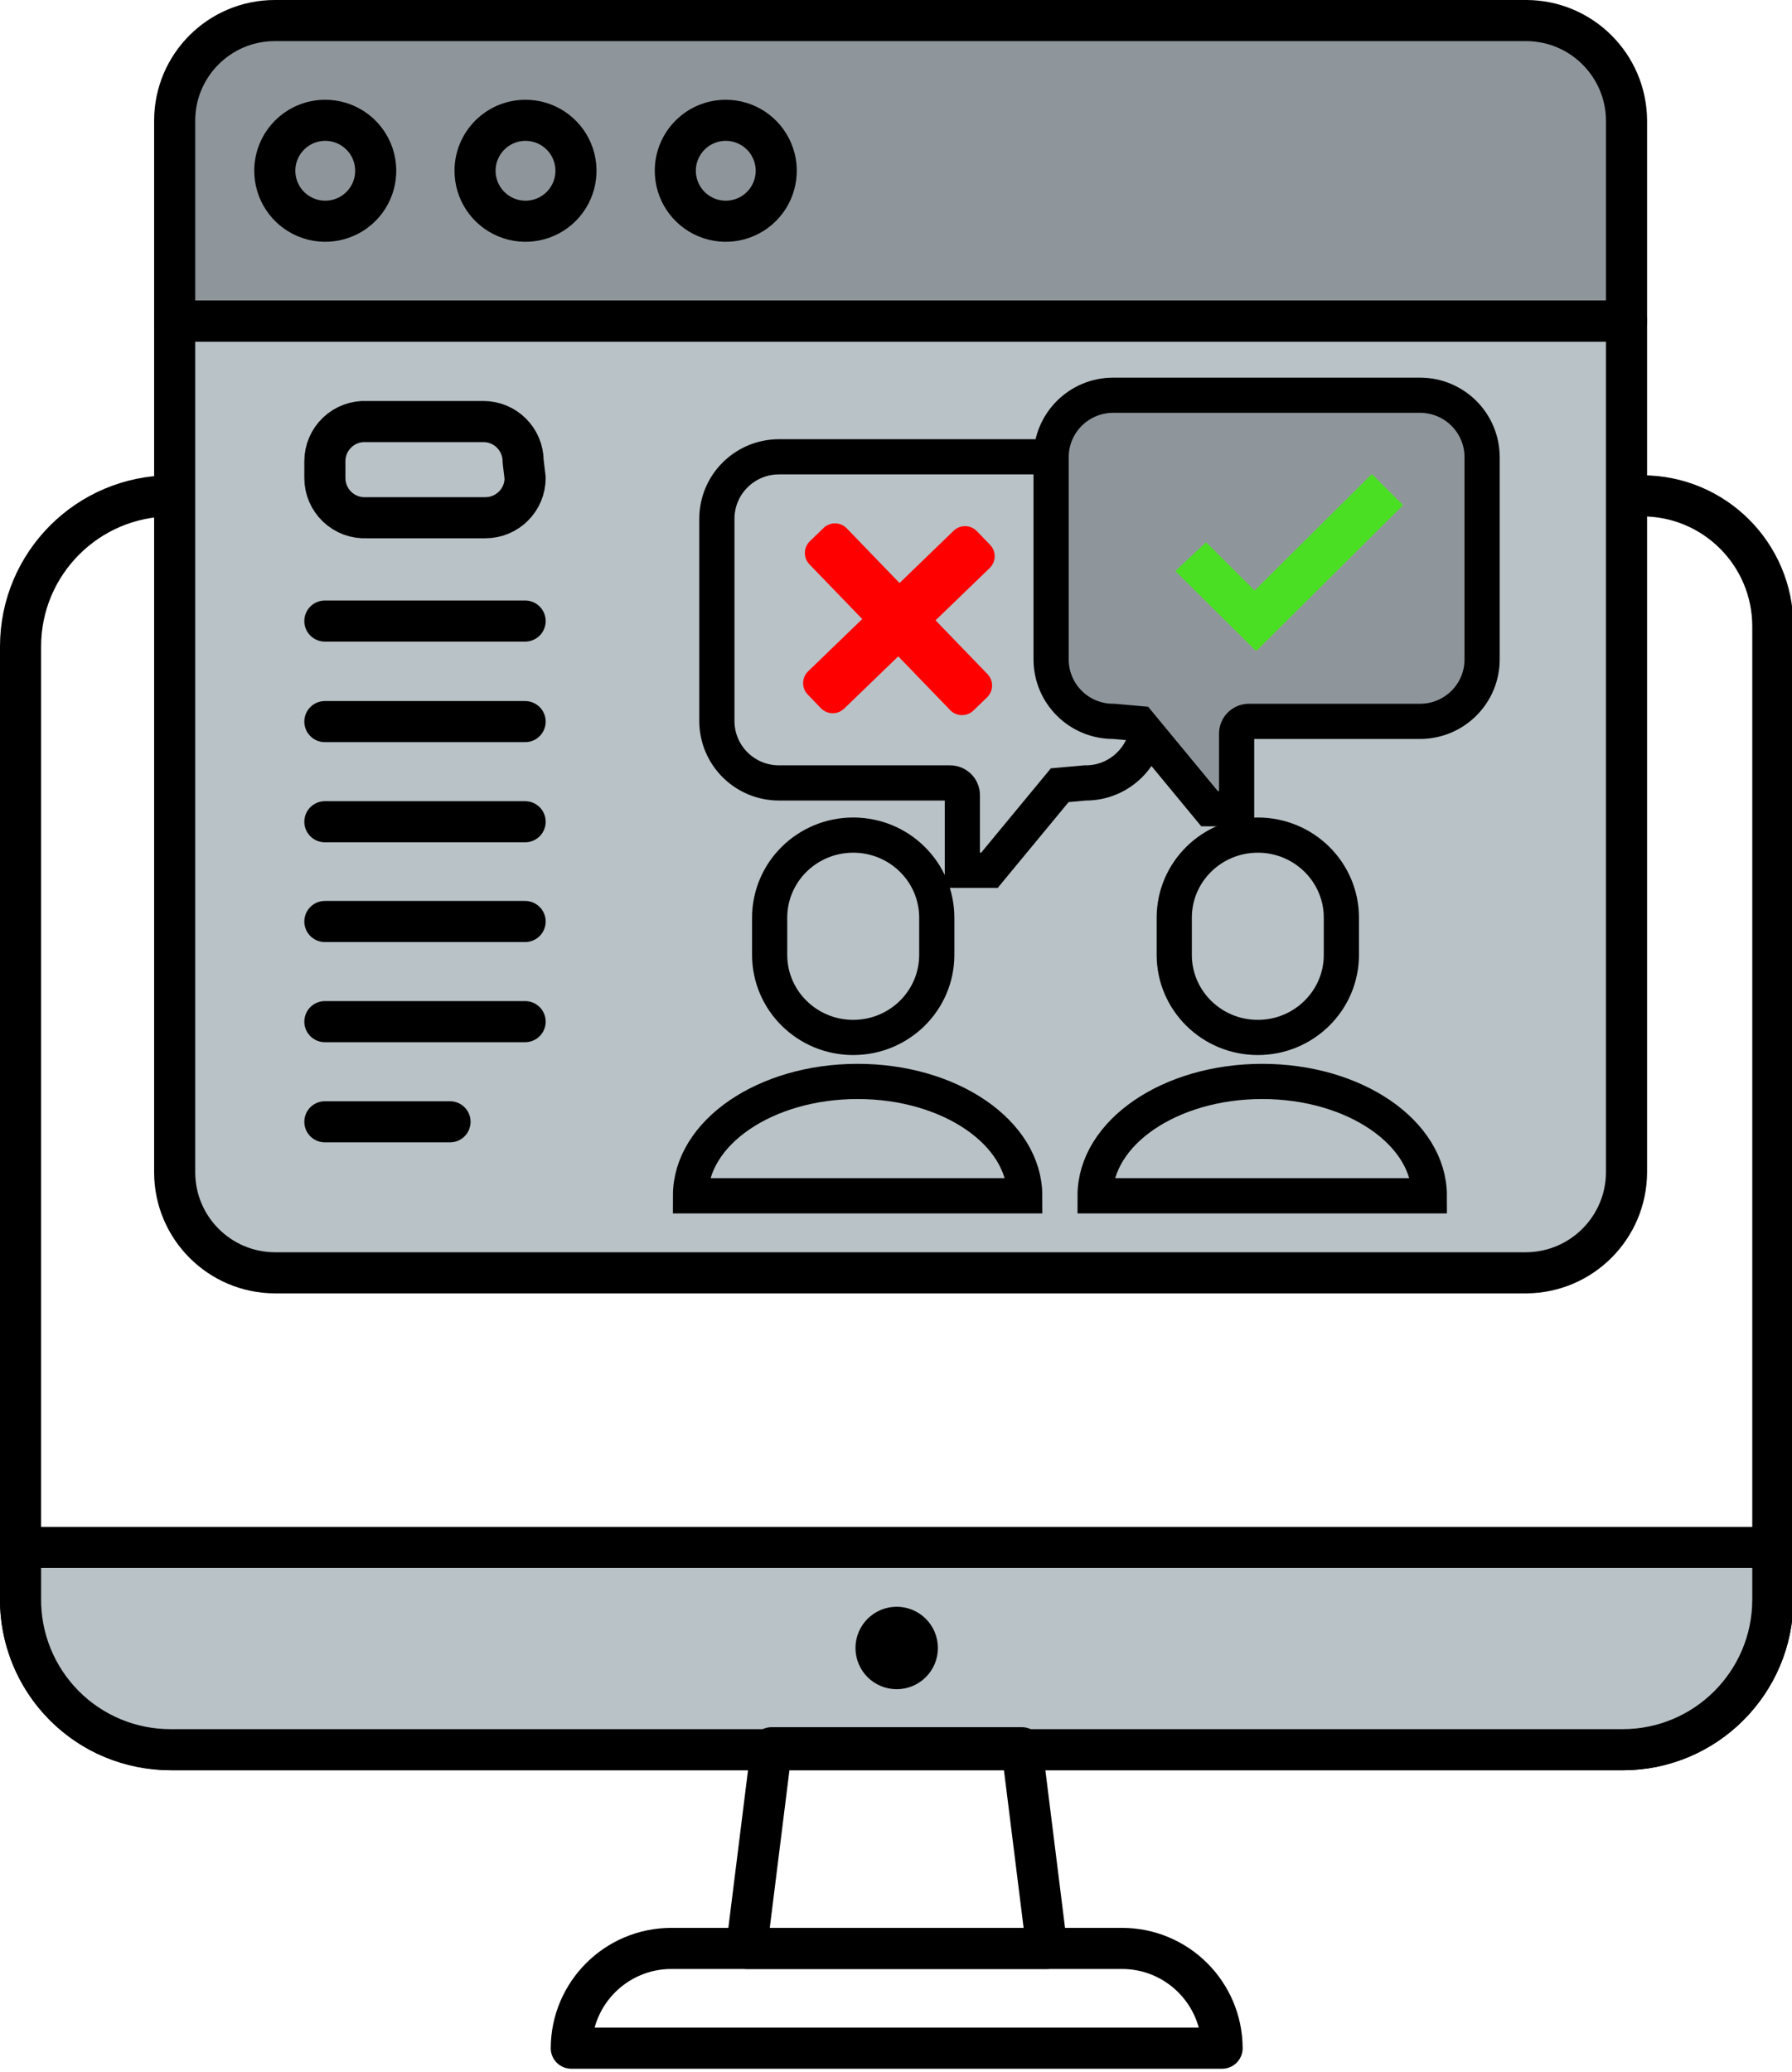 <?xml version="1.0" encoding="UTF-8"?>
<svg width="218px" height="252px" viewBox="0 0 218 252" version="1.1" xmlns="http://www.w3.org/2000/svg" xmlns:xlink="http://www.w3.org/1999/xlink">
    <title>Modul 3</title>
    <g id="Modul-3" stroke="none" stroke-width="1" fill="none" fill-rule="evenodd">
        <g id="Modul-Icon" transform="translate(2, 2)">
            <path d="M213.666,192.54 C213.666,202.631 205.486,210.811 195.394,210.811 L19.184,210.811 C15.601,210.811 12.037,209.908 9.011,207.988 C3.554,204.523 0.42,198.557 0.5,192.298 L0.5,76.63 C0.5,66.531 8.675,58.337 18.773,58.31 L36.562,58.31 L197.792,58.31 C206.56,58.31 213.666,65.417 213.666,74.184 L213.666,192.298 L213.666,186.208 L213.666,165.423" id="Stroke-1" stroke="#000000" stroke-width="5" stroke-linecap="round" stroke-linejoin="round"></path>
            <path d="M195.395,210.81 C205.466,210.81 213.639,202.66 213.666,192.587 L213.666,186.207 L0.499,186.207 L0.499,192.346 C0.438,197.229 2.336,201.934 5.771,205.405 C9.207,208.876 13.891,210.824 18.774,210.81 L195.395,210.81 Z" id="Stroke-3" stroke="#000000" stroke-width="5" fill="#B9C2C6" stroke-linecap="round" stroke-linejoin="round"></path>
            <polygon id="Stroke-5" stroke="#000000" stroke-width="5" stroke-linecap="round" stroke-linejoin="round" points="125.356 234.978 88.813 234.978 91.859 210.569 122.31 210.569"></polygon>
            <path d="M146.671,247.111 L67.497,247.111 C67.524,240.403 72.969,234.978 79.678,234.978 L134.49,234.978 C141.199,234.978 146.645,240.403 146.671,247.111 Z" id="Stroke-7" stroke="#000000" stroke-width="5" stroke-linecap="round" stroke-linejoin="round"></path>
            <path d="M195.87,140.578 C195.845,147.302 190.414,152.754 183.689,152.807 L31.431,152.807 C24.715,152.78 19.276,147.342 19.25,140.626 L19.25,37.042 L195.87,37.042 L195.87,140.578 Z" id="Fill-9" fill="#B9C2C6"></path>
            <path d="M195.87,140.578 C195.845,147.302 190.414,152.754 183.689,152.807 L31.431,152.807 C24.715,152.78 19.276,147.342 19.25,140.626 L19.25,37.042 L195.87,37.042 L195.87,140.578 Z" id="Stroke-11" stroke="#000000" stroke-width="5" stroke-linecap="round" stroke-linejoin="round"></path>
            <path d="M195.87,37.042 L19.25,37.042 L19.25,12.632 C19.276,5.924 24.723,0.5 31.431,0.5 L183.689,0.5 C190.388,0.526 195.817,5.935 195.87,12.632 L195.87,36.8 L195.87,37.042 Z" id="Fill-13" fill="#8F969B"></path>
            <path d="M195.87,37.042 L19.25,37.042 L19.25,12.632 C19.276,5.924 24.723,0.5 31.431,0.5 L183.689,0.5 C190.388,0.526 195.817,5.935 195.87,12.632 L195.87,36.8 L195.87,37.042 Z" id="Stroke-15" stroke="#000000" stroke-width="5" stroke-linecap="round" stroke-linejoin="round"></path>
            <path d="M37.521,12.633 C40.012,12.613 42.268,14.101 43.231,16.399 C44.194,18.698 43.671,21.349 41.91,23.111 C40.148,24.873 37.496,25.395 35.198,24.433 C32.899,23.471 31.411,21.215 31.43,18.723 C31.457,15.37 34.168,12.659 37.521,12.633 Z" id="Stroke-17" stroke="#000000" stroke-width="5" stroke-linecap="round" stroke-linejoin="round"></path>
            <path d="M61.882,12.633 C64.373,12.613 66.63,14.101 67.592,16.399 C68.555,18.698 68.032,21.349 66.271,23.111 C64.509,24.873 61.857,25.395 59.559,24.433 C57.26,23.471 55.772,21.215 55.791,18.723 C55.818,15.37 58.529,12.659 61.882,12.633 Z" id="Stroke-19" stroke="#000000" stroke-width="5" stroke-linecap="round" stroke-linejoin="round"></path>
            <path d="M86.244,12.633 C88.735,12.613 90.992,14.101 91.954,16.399 C92.917,18.698 92.394,21.349 90.633,23.111 C88.871,24.873 86.219,25.395 83.921,24.433 C81.623,23.471 80.134,21.215 80.153,18.723 C80.18,15.37 82.891,12.659 86.244,12.633 Z" id="Stroke-21" stroke="#000000" stroke-width="5" stroke-linecap="round" stroke-linejoin="round"></path>
            <path d="M61.882,56.135 C61.882,58.804 59.718,60.968 57.048,60.968 L42.596,60.968 C41.273,61.035 39.98,60.555 39.021,59.641 C38.061,58.727 37.519,57.46 37.521,56.135 L37.521,54.105 C37.519,52.78 38.061,51.512 39.021,50.598 C39.98,49.685 41.273,49.205 42.596,49.271 L56.807,49.271 C59.476,49.271 61.64,51.435 61.64,54.105 L61.882,56.135 Z" id="Stroke-35" stroke="#000000" stroke-width="5" stroke-linecap="round" stroke-linejoin="round"></path>
            <line x1="37.521" y1="73.536" x2="61.882" y2="73.536" id="Stroke-39" stroke="#000000" stroke-width="5" stroke-linecap="round" stroke-linejoin="round"></line>
            <line x1="37.521" y1="85.765" x2="61.882" y2="85.765" id="Stroke-41" stroke="#000000" stroke-width="5" stroke-linecap="round" stroke-linejoin="round"></line>
            <line x1="37.521" y1="97.945" x2="61.882" y2="97.945" id="Stroke-43" stroke="#000000" stroke-width="5" stroke-linecap="round" stroke-linejoin="round"></line>
            <line x1="37.521" y1="110.078" x2="61.882" y2="110.078" id="Stroke-45" stroke="#000000" stroke-width="5" stroke-linecap="round" stroke-linejoin="round"></line>
            <line x1="37.521" y1="122.258" x2="61.882" y2="122.258" id="Stroke-47" stroke="#000000" stroke-width="5" stroke-linecap="round" stroke-linejoin="round"></line>
            <line x1="37.521" y1="134.44" x2="52.747" y2="134.44" id="Stroke-49" stroke="#000000" stroke-width="5" stroke-linecap="round" stroke-linejoin="round"></line>
            <path d="M107.084,200.95 C108.472,200.95 109.598,199.825 109.598,198.436 C109.598,197.049 108.472,195.923 107.084,195.923 C105.695,195.923 104.57,197.049 104.57,198.436 C104.57,199.825 105.695,200.95 107.084,200.95 Z" id="Stroke-51" stroke="#000000" stroke-width="5" stroke-linecap="round" stroke-linejoin="round"></path>
        </g>
        <g id="Group-17" transform="translate(84, 47)">
            <path d="M48.001,48.225 C52.205,48.273 55.64,44.884 55.64,40.693 L55.64,16.097 C55.64,11.932 52.258,8.56 48.085,8.56 L10.765,8.56 C6.592,8.56 3.21,11.932 3.21,16.097 L3.21,40.693 C3.21,44.853 6.592,48.225 10.765,48.225 L31.577,48.225 C32.403,48.225 33.071,48.891 33.071,49.714 L33.071,58.85 L36.365,58.85 L44.918,48.501 L48.001,48.225 Z" id="Stroke-1" stroke="#000000" stroke-width="4.28"></path>
            <path d="M51.509,39.665 C47.301,39.713 43.87,36.328 43.87,32.133 L43.87,7.537 C43.87,3.377 47.253,0 51.421,0 L88.748,0 C92.922,0 96.3,3.377 96.3,7.537 L96.3,32.133 C96.3,36.293 92.922,39.665 88.748,39.665 L67.93,39.665 C67.109,39.665 66.437,40.331 66.437,41.154 L66.437,50.29 L63.142,50.29 L54.593,39.941 L51.509,39.665 Z" id="Fill-3" fill="#8F969B"></path>
            <path d="M51.509,40.735 C47.301,40.783 43.87,37.398 43.87,33.203 L43.87,8.607 C43.87,4.447 47.253,1.07 51.421,1.07 L88.748,1.07 C92.922,1.07 96.3,4.447 96.3,8.607 L96.3,33.203 C96.3,37.363 92.922,40.735 88.748,40.735 L67.93,40.735 C67.109,40.735 66.437,41.401 66.437,42.224 L66.437,51.36 L63.142,51.36 L54.593,41.011 L51.509,40.735 Z" id="Stroke-5" stroke="#000000" stroke-width="4.28"></path>
            <path d="M64.112,17.319 L68.63,21.806 L81.31,9.209 C82.181,8.344 83.594,8.344 84.47,9.209 L88.153,12.867 C89.029,13.737 89.029,15.14 88.153,16.005 L70.49,33.547 C69.56,34.471 68.057,34.471 67.127,33.547 L57.25,23.743 C56.514,23.012 56.532,21.815 57.291,21.102 L61.367,17.283 C62.139,16.557 63.358,16.57 64.112,17.319 Z" id="Stroke-7" stroke="#8F969B" stroke-width="4.28" fill="#4BDF24"></path>
            <path d="M0,98.44 C0,90.758 9.104,84.53 20.328,84.53 C31.556,84.53 40.66,90.758 40.66,98.44 L0,98.44 Z" id="Stroke-9" stroke="#000000" stroke-width="4.28"></path>
            <path d="M49.22,98.44 C49.22,90.758 58.321,84.53 69.55,84.53 C80.779,84.53 89.88,90.758 89.88,98.44 L49.22,98.44 Z" id="Stroke-11" stroke="#000000" stroke-width="4.28"></path>
            <path d="M19.795,79.18 L19.795,79.18 C14.183,79.18 9.63,74.683 9.63,69.139 L9.63,64.615 C9.63,59.067 14.183,54.57 19.795,54.57 C25.411,54.57 29.96,59.067 29.96,64.615 L29.96,69.139 C29.96,74.683 25.411,79.18 19.795,79.18 Z" id="Stroke-13" stroke="#000000" stroke-width="4.28"></path>
            <path d="M69.015,79.18 L69.015,79.18 C63.399,79.18 58.85,74.683 58.85,69.139 L58.85,64.615 C58.85,59.067 63.399,54.57 69.015,54.57 C74.627,54.57 79.18,59.067 79.18,64.615 L79.18,69.139 C79.18,74.683 74.627,79.18 69.015,79.18 Z" id="Stroke-15" stroke="#000000" stroke-width="4.28"></path>
        </g>
        <g id="Group" transform="translate(89, 55)" fill="#FF0000" fill-rule="nonzero">
            <g id="+">
                <path d="M23.458,32.636 L23.458,23.544 L23.458,23.544 L32.607,23.544 C33.712,23.544 34.607,22.649 34.607,21.544 L34.607,19.235 C34.607,18.131 33.712,17.235 32.607,17.235 L23.458,17.235 L23.458,17.235 L23.458,8 C23.458,6.895 22.563,6 21.458,6 L19.149,6 C18.044,6 17.149,6.895 17.149,8 L17.149,17.235 L17.149,17.235 L8,17.235 C6.895,17.235 6,18.131 6,19.235 L6,21.544 C6,22.649 6.895,23.544 8,23.544 L17.149,23.544 L17.149,23.544 L17.149,32.636 C17.149,33.74 18.044,34.636 19.149,34.636 L21.458,34.636 C22.563,34.636 23.458,33.74 23.458,32.636 Z" transform="translate(20.303, 20.318) rotate(-44) translate(-20.303, -20.318) "></path>
            </g>
        </g>
    </g>
</svg>